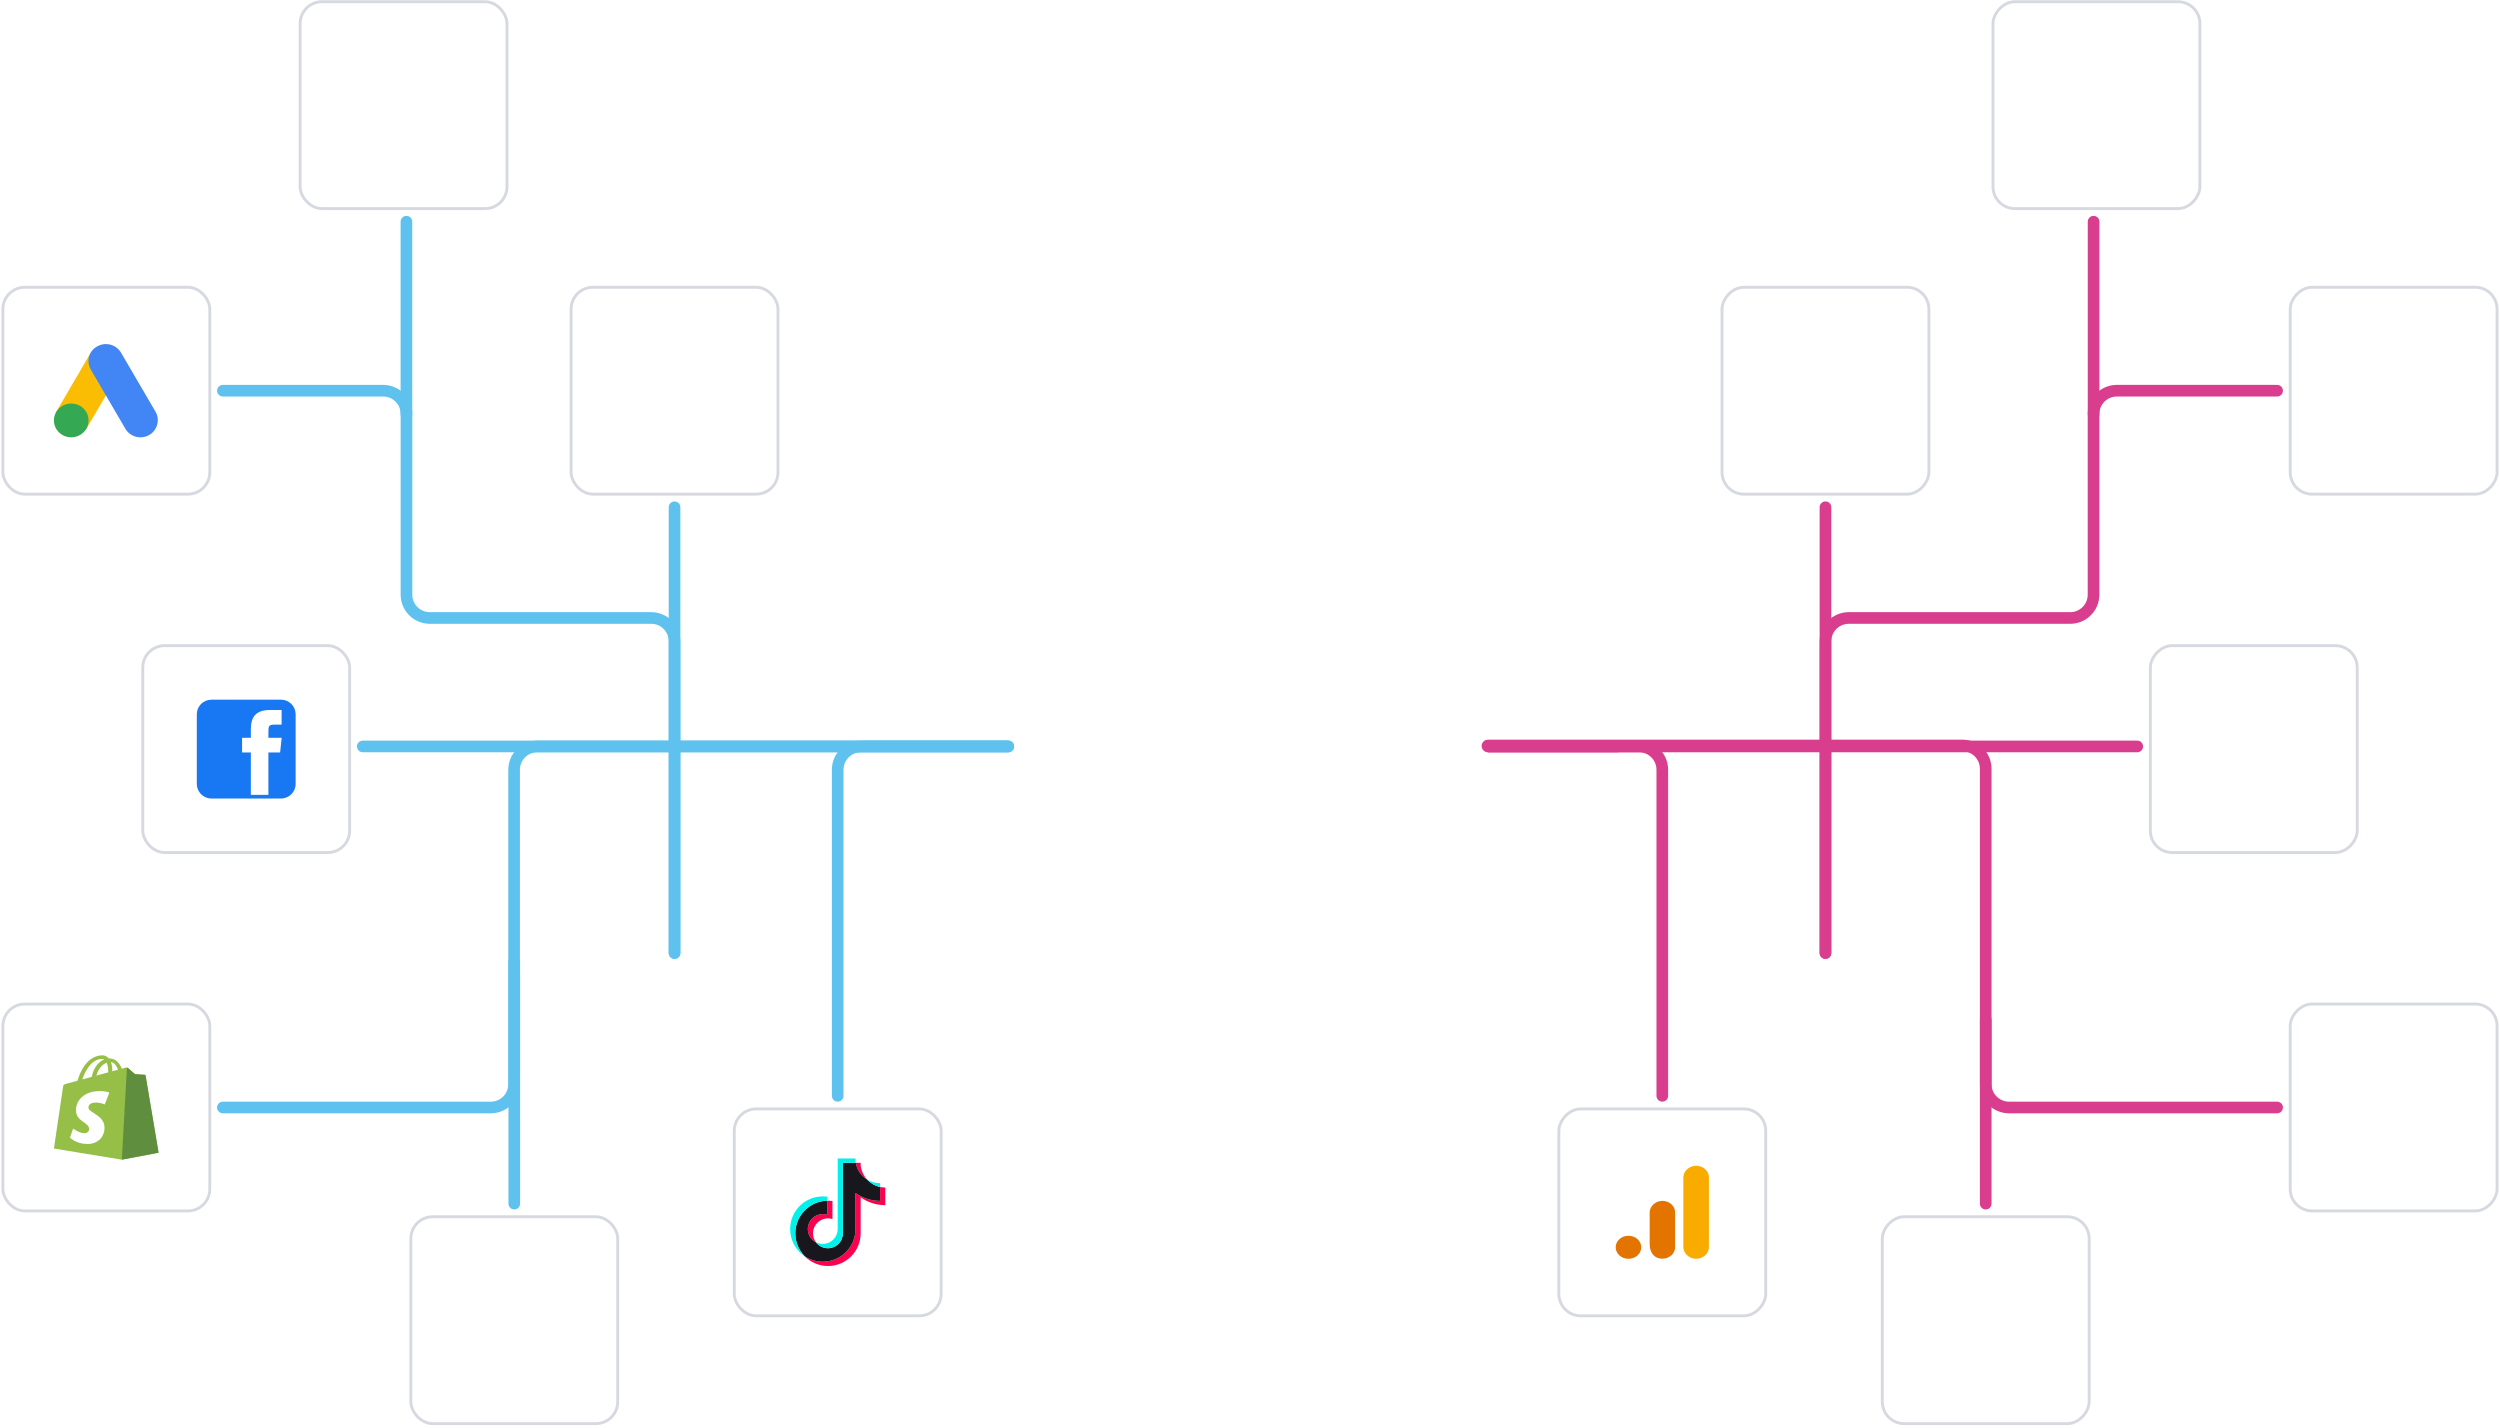 <svg xmlns:xlink="http://www.w3.org/1999/xlink" xmlns="http://www.w3.org/2000/svg" width="858" height="490" viewBox="0 0 858 490" fill="none">

<rect x="386.5" y="216.589" width="83.68" height="80" rx="11.5" fill="none"></rect><rect x="49" y="221.589" width="71" height="71" rx="7.5" fill="#FFFFFF"></rect>
<rect x="67.543" y="240.132" width="33.919" height="33.919" rx="5" fill="#FFFFFF"></rect>
<path d="M96.459 240.132H72.543C69.793 240.132 67.543 242.382 67.543 245.132V269.051C67.543 271.801 69.793 274.051 72.543 274.051H96.462C99.212 274.051 101.462 271.801 101.462 269.051V245.132C101.459 242.382 99.212 240.132 96.459 240.132ZM96.138 258.236H92.113V272.798H86.091V258.236H83.078V253.216H86.091V250.203C86.091 246.108 87.79 243.672 92.628 243.672H96.649V248.691H94.134C92.254 248.691 92.129 249.394 92.129 250.703L92.113 253.216H96.669L96.138 258.236Z" fill="#1877F2"></path>
<rect x="49" y="221.589" width="71" height="71" rx="7.5" stroke="#D7D9E0" fill="none"></rect><rect x="-0.5" y="0.5" width="71" height="71" rx="7.5" transform="matrix(-1 0 0 1 808.5 221.089)" fill="#FFFFFF"></rect><g clip-path="url(#clip2_2315_16321)" fill="none"></g><rect x="-0.5" y="0.5" width="71" height="71" rx="7.5" transform="matrix(-1 0 0 1 808.5 221.089)" stroke="#D7D9E0" fill="none"></rect><path d="M346 256.178H124.5" stroke="#5FC2EE" stroke-width="4px" stroke-miterlimit="0" stroke-linecap="round" stroke-linejoin="bevel" fill="none"></path><rect x="1" y="98.589" width="71" height="71" rx="7.5" fill="#FFFFFF"></rect><path d="M19.322 141.289L31.171 121.003C32.676 121.889 40.266 126.089 41.492 126.888L29.642 147.175C28.346 148.887 17.68 143.887 19.322 141.287V141.289Z" fill="#FBBC04"></path>
<path d="M53.367 141.288L41.518 121.003C39.861 118.247 36.294 117.245 33.363 118.873C30.433 120.501 29.541 124.009 31.197 126.889L43.046 147.176C44.703 149.931 48.27 150.933 51.201 149.305C54.003 147.676 55.023 144.045 53.367 141.29V141.288Z" fill="#4285F4"></path><path d="M24.448 150.088C27.733 150.088 30.396 147.491 30.396 144.288C30.396 141.084 27.733 138.487 24.448 138.487C21.163 138.487 18.5 141.084 18.5 144.288C18.5 147.491 21.163 150.088 24.448 150.088Z" fill="#34A853"></path><rect x="1" y="98.589" width="71" height="71" rx="7.5" stroke="#D7D9E0" fill="none"></rect><rect x="-0.5" y="0.5" width="71" height="71" rx="7.5" transform="matrix(-1 0 0 1 856.5 98.089)" fill="#FFFFFF"></rect><rect x="804.271" y="120.613" width="34.457" height="26.95" fill="url(&quot;#patter2323232n0&quot;)"></rect><rect x="-0.5" y="0.5" width="71" height="71" rx="7.5" transform="matrix(-1 0 0 1 856.5 98.089)" stroke="#D7D9E0" fill="none"></rect><rect x="103" y="0.589" width="71" height="71" rx="7.5" fill="#FFFFFF"></rect><rect x="122.061" y="16.974" width="32.879" height="38.231" fill="url(&quot;#pattern155454&quot;)"></rect>
<rect x="103" y="0.589" width="71" height="71" rx="7.5" stroke="#D7D9E0" fill="none"></rect>
<rect x="-0.5" y="0.5" width="71" height="71" rx="7.5" transform="matrix(-1 0 0 1 754.5 0.089)" fill="#FFFFFF"></rect><rect x="702.5" y="19.089" width="34" height="34" fill="url(&quot;#pattern3232434342&quot;)"></rect><rect x="-0.5" y="0.5" width="71" height="71" rx="7.5" transform="matrix(-1 0 0 1 754.5 0.089)" stroke="#D7D9E0" fill="none"></rect><rect x="196" y="98.589" width="71" height="71" rx="7.5" fill="#FFFFFF"></rect><rect x="211" y="113.589" width="41" height="41" fill="url(&quot;#pattern3&quot;)"></rect><rect x="196" y="98.589" width="71" height="71" rx="7.5" stroke="#D7D9E0" fill="none"></rect><rect x="-0.5" y="0.5" width="71" height="71" rx="7.5" transform="matrix(-1 0 0 1 661.5 98.089)" fill="#FFFFFF"></rect><g clip-path="url(#clip3_2315_16321)" fill="none">
    
    </g><rect x="-0.5" y="0.5" width="71" height="71" rx="7.5" transform="matrix(-1 0 0 1 661.5 98.089)" stroke="#D7D9E0" fill="none"></rect><rect x="141" y="417.589" width="71" height="71" rx="7.5" fill="#FFFFFF"></rect><rect x="155.565" y="432.154" width="41.869" height="41.869" rx="5.234" fill="url(&quot;#pattern4&quot;)"></rect><rect x="141" y="417.589" width="71" height="71" rx="7.5" stroke="#D7D9E0" fill="none"></rect><rect x="-0.5" y="0.5" width="71" height="71" rx="7.5" transform="matrix(-1 0 0 1 716.5 417.089)" fill="#FFFFFF"></rect><rect x="665.5" y="438.999" width="32" height="28.179" fill="url(&quot;#pattern5&quot;)"></rect><rect x="-0.5" y="0.5" width="71" height="71" rx="7.5" transform="matrix(-1 0 0 1 716.5 417.089)" stroke="#D7D9E0" fill="none"></rect><rect x="252" y="380.589" width="71" height="71" rx="7.5" fill="#FFFFFF"></rect><g clip-path="url(#clip4_2315_16321)" fill="none"><path d="M295.373 410.914C297.755 412.616 300.674 413.618 303.826 413.618V407.555C303.23 407.555 302.635 407.493 302.051 407.369V412.141C298.899 412.141 295.981 411.14 293.598 409.438V421.81C293.598 428 288.577 433.017 282.385 433.017C280.075 433.017 277.927 432.319 276.144 431.121C278.18 433.202 281.019 434.493 284.16 434.493C290.353 434.493 295.373 429.476 295.373 423.286V410.914H295.373ZM297.563 404.797C296.345 403.468 295.546 401.75 295.373 399.85V399.07H293.69C294.114 401.485 295.558 403.547 297.563 404.797ZM280.06 426.372C279.38 425.48 279.012 424.39 279.014 423.268C279.014 420.438 281.31 418.142 284.143 418.142C284.671 418.142 285.195 418.223 285.699 418.383V412.184C285.11 412.104 284.517 412.07 283.924 412.082V416.907C283.421 416.747 282.895 416.666 282.367 416.667C279.535 416.667 277.239 418.961 277.239 421.793C277.239 423.794 278.386 425.528 280.06 426.372Z" fill="#FF004F"></path><path d="M293.596 409.438C295.979 411.14 298.897 412.141 302.049 412.141V407.369C300.29 406.994 298.732 406.076 297.561 404.797C295.556 403.547 294.112 401.484 293.689 399.07H289.27V423.286C289.26 426.109 286.967 428.395 284.141 428.395C282.475 428.395 280.995 427.601 280.058 426.372C278.385 425.528 277.237 423.794 277.237 421.793C277.237 418.962 279.533 416.667 282.366 416.667C282.908 416.667 283.431 416.751 283.922 416.907V412.082C277.839 412.208 272.946 417.176 272.946 423.286C272.946 426.336 274.165 429.101 276.142 431.122C277.926 432.319 280.073 433.017 282.384 433.017C288.576 433.017 293.596 428 293.596 421.81V409.438L293.596 409.438Z" fill="#18171D"></path><path d="M302.051 407.368V406.078C300.464 406.081 298.909 405.637 297.563 404.797C298.754 406.101 300.323 407 302.051 407.369V407.368ZM293.69 399.07C293.65 398.839 293.619 398.607 293.597 398.373V397.594H287.496V421.81C287.486 424.632 285.194 426.918 282.367 426.918C281.566 426.919 280.775 426.732 280.06 426.371C280.997 427.601 282.477 428.394 284.142 428.394C286.969 428.394 289.261 426.108 289.271 423.285V399.07H293.69V399.07ZM283.924 412.082V410.708C283.414 410.638 282.9 410.603 282.386 410.604C276.193 410.604 271.173 415.621 271.173 421.81C271.173 425.69 273.146 429.109 276.144 431.121C274.166 429.1 272.948 426.335 272.948 423.285C272.948 417.175 277.84 412.207 283.924 412.082Z" fill="#00F2EA">
        
        </path></g><rect x="252" y="380.589" width="71" height="71" rx="7.5" stroke="#D7D9E0" fill="none"></rect><rect x="-0.5" y="0.5" width="71" height="71" rx="7.5" transform="matrix(-1 0 0 1 605.5 380.089)" fill="#FFFFFF"></rect><g clip-path="url(#clip5_2315_16321)" fill="none"><path d="M586.501 428.025C586.504 428.587 586.375 429.144 586.122 429.658C585.868 430.172 585.496 430.631 585.031 431.006C584.565 431.38 584.017 431.662 583.422 431.831C582.827 432 582.199 432.053 581.579 431.987C579.324 431.686 577.671 429.917 577.726 427.862V404.24C577.671 402.184 579.328 400.413 581.587 400.116C582.206 400.05 582.833 400.104 583.427 400.274C584.021 400.443 584.569 400.725 585.033 401.099C585.498 401.474 585.869 401.933 586.122 402.446C586.375 402.96 586.504 403.516 586.501 404.077V428.025Z" fill="#F9AB00"></path><path d="M558.888 424.112C561.311 424.112 563.275 425.882 563.275 428.067C563.275 430.251 561.311 432.022 558.888 432.022C556.464 432.022 554.5 430.251 554.5 428.067C554.5 425.882 556.464 424.112 558.888 424.112ZM570.432 412.124C567.998 412.245 566.109 414.086 566.165 416.283V426.907C566.165 429.79 567.573 431.54 569.635 431.913C570.274 432.03 570.934 432.017 571.567 431.875C572.2 431.734 572.79 431.467 573.295 431.094C573.799 430.721 574.205 430.252 574.483 429.72C574.761 429.188 574.905 428.607 574.903 428.019V416.1C574.904 415.573 574.789 415.051 574.564 414.565C574.339 414.079 574.008 413.638 573.592 413.267C573.176 412.897 572.682 412.606 572.14 412.41C571.597 412.213 571.017 412.116 570.432 412.124Z" fill="#E37400"></path></g><rect x="-0.5" y="0.5" width="71" height="71" rx="7.5" transform="matrix(-1 0 0 1 605.5 380.089)" stroke="#D7D9E0" fill="none"></rect><path d="M511 256.177H733.5" stroke="#D93D8D" stroke-width="4px" stroke-miterlimit="0" stroke-linecap="round" stroke-linejoin="bevel" fill="none"></path><path d="M231.5 327.089V174.089" stroke="#5FC2EE" stroke-width="4px" stroke-miterlimit="0" stroke-linecap="round" stroke-linejoin="bevel" fill="none"></path><path d="M626.5 327.089V174.089" stroke="#D93D8D" stroke-width="4px" stroke-miterlimit="0" stroke-linecap="round" stroke-linejoin="bevel" fill="none"></path><path d="M681.5 413.089V350.089" stroke="#D93D8D" stroke-width="4px" stroke-miterlimit="0" stroke-linecap="round" stroke-linejoin="bevel" fill="none"></path><rect x="1" y="344.589" width="71" height="71" rx="7.5" fill="#FFFFFF"></rect><g clip-path="url(#clip6_2315_16321)" fill="none"><path d="M49.967 369.16C49.938 368.98 49.759 368.88 49.61 368.869C48.514 368.797 47.418 368.725 46.322 368.654C46.322 368.654 44.141 366.756 43.902 366.546C43.662 366.336 43.195 366.4 43.013 366.447C42.986 366.454 42.537 366.576 41.793 366.777C41.064 364.94 39.779 363.251 37.517 363.251C37.455 363.251 37.39 363.253 37.326 363.256C36.683 362.511 35.886 362.187 35.198 362.187C29.929 362.187 27.412 367.961 26.623 370.895C24.576 371.451 23.122 371.846 22.936 371.898C21.793 372.212 21.757 372.243 21.607 373.187C21.494 373.902 18.504 394.174 18.504 394.174L41.802 398.001L54.426 395.607C54.426 395.607 49.995 369.34 49.967 369.16ZM40.505 367.127L38.533 367.661C38.534 367.54 38.535 367.42 38.535 367.289C38.535 366.147 38.354 365.227 38.064 364.498C39.229 364.626 40.005 365.789 40.505 367.127ZM36.618 364.725C36.942 365.436 37.153 366.458 37.153 367.836C37.153 367.907 37.152 367.971 37.152 368.036C35.87 368.384 34.476 368.762 33.08 369.142C33.864 366.489 35.334 365.208 36.618 364.725ZM35.053 363.425C35.281 363.425 35.51 363.493 35.729 363.625C34.04 364.322 32.23 366.076 31.466 369.58L28.248 370.454C29.143 367.781 31.269 363.425 35.053 363.425Z" fill="#95BF46"></path><path d="M49.611 368.868C48.515 368.795 47.419 368.724 46.323 368.653C46.323 368.653 44.142 366.755 43.903 366.545C43.813 366.467 43.693 366.426 43.566 366.409L41.805 398L54.428 395.606C54.428 395.606 49.996 369.338 49.968 369.158C49.94 368.978 49.76 368.879 49.611 368.868Z" fill="#5E8E3E"></path><path d="M37.519 374.983L35.962 379.042C35.962 379.042 34.598 378.404 32.926 378.404C30.476 378.404 30.352 379.753 30.352 380.092C30.352 381.946 35.865 382.657 35.865 387C35.865 390.416 33.393 392.616 30.06 392.616C26.061 392.616 24.016 390.434 24.016 390.434L25.087 387.332C25.087 387.332 27.189 388.915 28.963 388.915C30.122 388.915 30.593 388.114 30.593 387.53C30.593 385.111 26.071 385.004 26.071 381.03C26.071 377.685 28.809 374.448 34.337 374.448C36.466 374.448 37.519 374.983 37.519 374.983Z" fill="#FFFFFF"></path></g><rect x="1" y="344.589" width="71" height="71" rx="7.5" stroke="#D7D9E0" fill="none"></rect><rect x="-0.5" y="0.5" width="71" height="71" rx="7.5" transform="matrix(-1 0 0 1 856.5 344.089)" fill="#FFFFFF"></rect><g clip-path="url(#clip7_2315_16321)" fill="none">icone aqui</g><rect x="-0.5" y="0.5" width="71" height="71" rx="7.5" transform="matrix(-1 0 0 1 856.5 344.089)" stroke="#D7D9E0" fill="none"></rect><path d="M346 256.177H184.442C180.023 256.177 176.442 259.758 176.442 264.177V372.088C176.442 376.507 172.86 380.089 168.442 380.089H76.5" stroke="#5FC2EE" stroke-width="4px" stroke-miterlimit="0" stroke-linecap="round" stroke-linejoin="bevel" fill="none"></path><path d="M176.5 330.089V413.089" stroke="#5FC2EE" stroke-width="4px" stroke-miterlimit="0" stroke-linecap="round" stroke-linejoin="bevel" fill="none"></path><path d="M511 256.177H554.997C554.999 256.177 555 256.179 555 256.18V256.18C555 256.182 554.999 256.184 554.997 256.184H510.646C510.554 256.184 510.479 256.109 510.479 256.017V256.017C510.479 255.925 510.554 255.851 510.646 255.851H673.501C677.92 255.851 681.501 259.432 681.501 263.851V372.089C681.501 376.507 685.083 380.089 689.501 380.089H781.5" stroke="#D93D8D" stroke-width="4px" stroke-miterlimit="0" stroke-linecap="round" stroke-linejoin="bevel" fill="none"></path><path d="M346 256.177H295.5C291.082 256.177 287.5 259.758 287.5 264.177V376.089" stroke="#5FC2EE" stroke-width="4px" stroke-miterlimit="0" stroke-linecap="round" stroke-linejoin="bevel" fill="none"></path><path d="M511 256.177H562.5C566.918 256.177 570.5 259.758 570.5 264.177V376.089" stroke="#D93D8D" stroke-width="4px" stroke-miterlimit="0" stroke-linecap="round" stroke-linejoin="bevel" fill="none"></path><path d="M231.5 327.089V220.089C231.5 215.671 227.918 212.089 223.5 212.089H147.499C143.081 212.089 139.499 208.507 139.499 204.089V142.089C139.499 137.671 135.917 134.089 131.499 134.089H76.5" stroke="#5FC2EE" stroke-width="4px" stroke-miterlimit="0" stroke-linecap="round" stroke-linejoin="bevel" fill="none"></path><path d="M626.5 327.089V220.089C626.5 215.671 630.082 212.089 634.5 212.089H710.501C714.919 212.089 718.501 208.507 718.501 204.089V142.089C718.501 137.671 722.083 134.089 726.501 134.089H781.5" stroke="#D93D8D" stroke-width="4px" stroke-miterlimit="0" stroke-linecap="round" stroke-linejoin="bevel" fill="none"></path><path d="M139.482 142.131V76.089" stroke="#5FC2EE" stroke-width="4px" stroke-miterlimit="0" stroke-linecap="round" stroke-linejoin="bevel" fill="none"></path><path d="M718.52 142.131V76.089" stroke="#D93D8D" stroke-width="4px" stroke-miterlimit="0" stroke-linecap="round" stroke-linejoin="bevel" fill="none"></path><defs><pattern id="patter2323232n0" patternContentUnits="objectBoundingBox" width="1" height="1"><g></g></pattern><pattern id="pattern155454" patternContentUnits="objectBoundingBox" width="1" height="1"><g></g></pattern><pattern id="pattern3232434342" patternContentUnits="objectBoundingBox" width="1" height="1"><g></g></pattern><pattern id="pattern3" patternContentUnits="objectBoundingBox" width="1" height="1"><g></g></pattern><pattern id="pattern4" patternContentUnits="objectBoundingBox" width="1" height="1"><g></g></pattern><pattern id="pattern5" patternContentUnits="objectBoundingBox" width="1" height="1"><use xlink:href="#image5_2315_16321" transform="scale(0.007 0.008)"></use></pattern><clipPath id="clip0_2315_16321"><rect width="79.412" height="22.915" fill="white" transform="translate(388.294 245.371)"></rect></clipPath><clipPath id="clip1_2315_16321"><rect width="64.66" height="18.658" fill="white" transform="translate(396.01 247.26)"></rect></clipPath><clipPath id="clip2_2315_16321"><rect width="32" height="32" fill="white" transform="translate(757.5 241.089)"></rect></clipPath><clipPath id="clip3_2315_16321"><rect width="32" height="32" fill="white" transform="translate(610.5 118.089)"></rect></clipPath><clipPath id="clip4_2315_16321"><rect width="32.654" height="36.991" fill="white" transform="translate(271.173 397.594)"></rect></clipPath><clipPath id="clip5_2315_16321"><rect width="32" height="32" fill="white" transform="translate(554.5 400.089)"></rect></clipPath><clipPath id="clip6_2315_16321"><rect width="36" height="36" fill="white" transform="translate(18.5 362.089)"></rect></clipPath><clipPath id="clip7_2315_16321"><rect width="32" height="32" fill="white" transform="translate(805.5 364.089)"></rect></clipPath>




</defs>





</svg>


